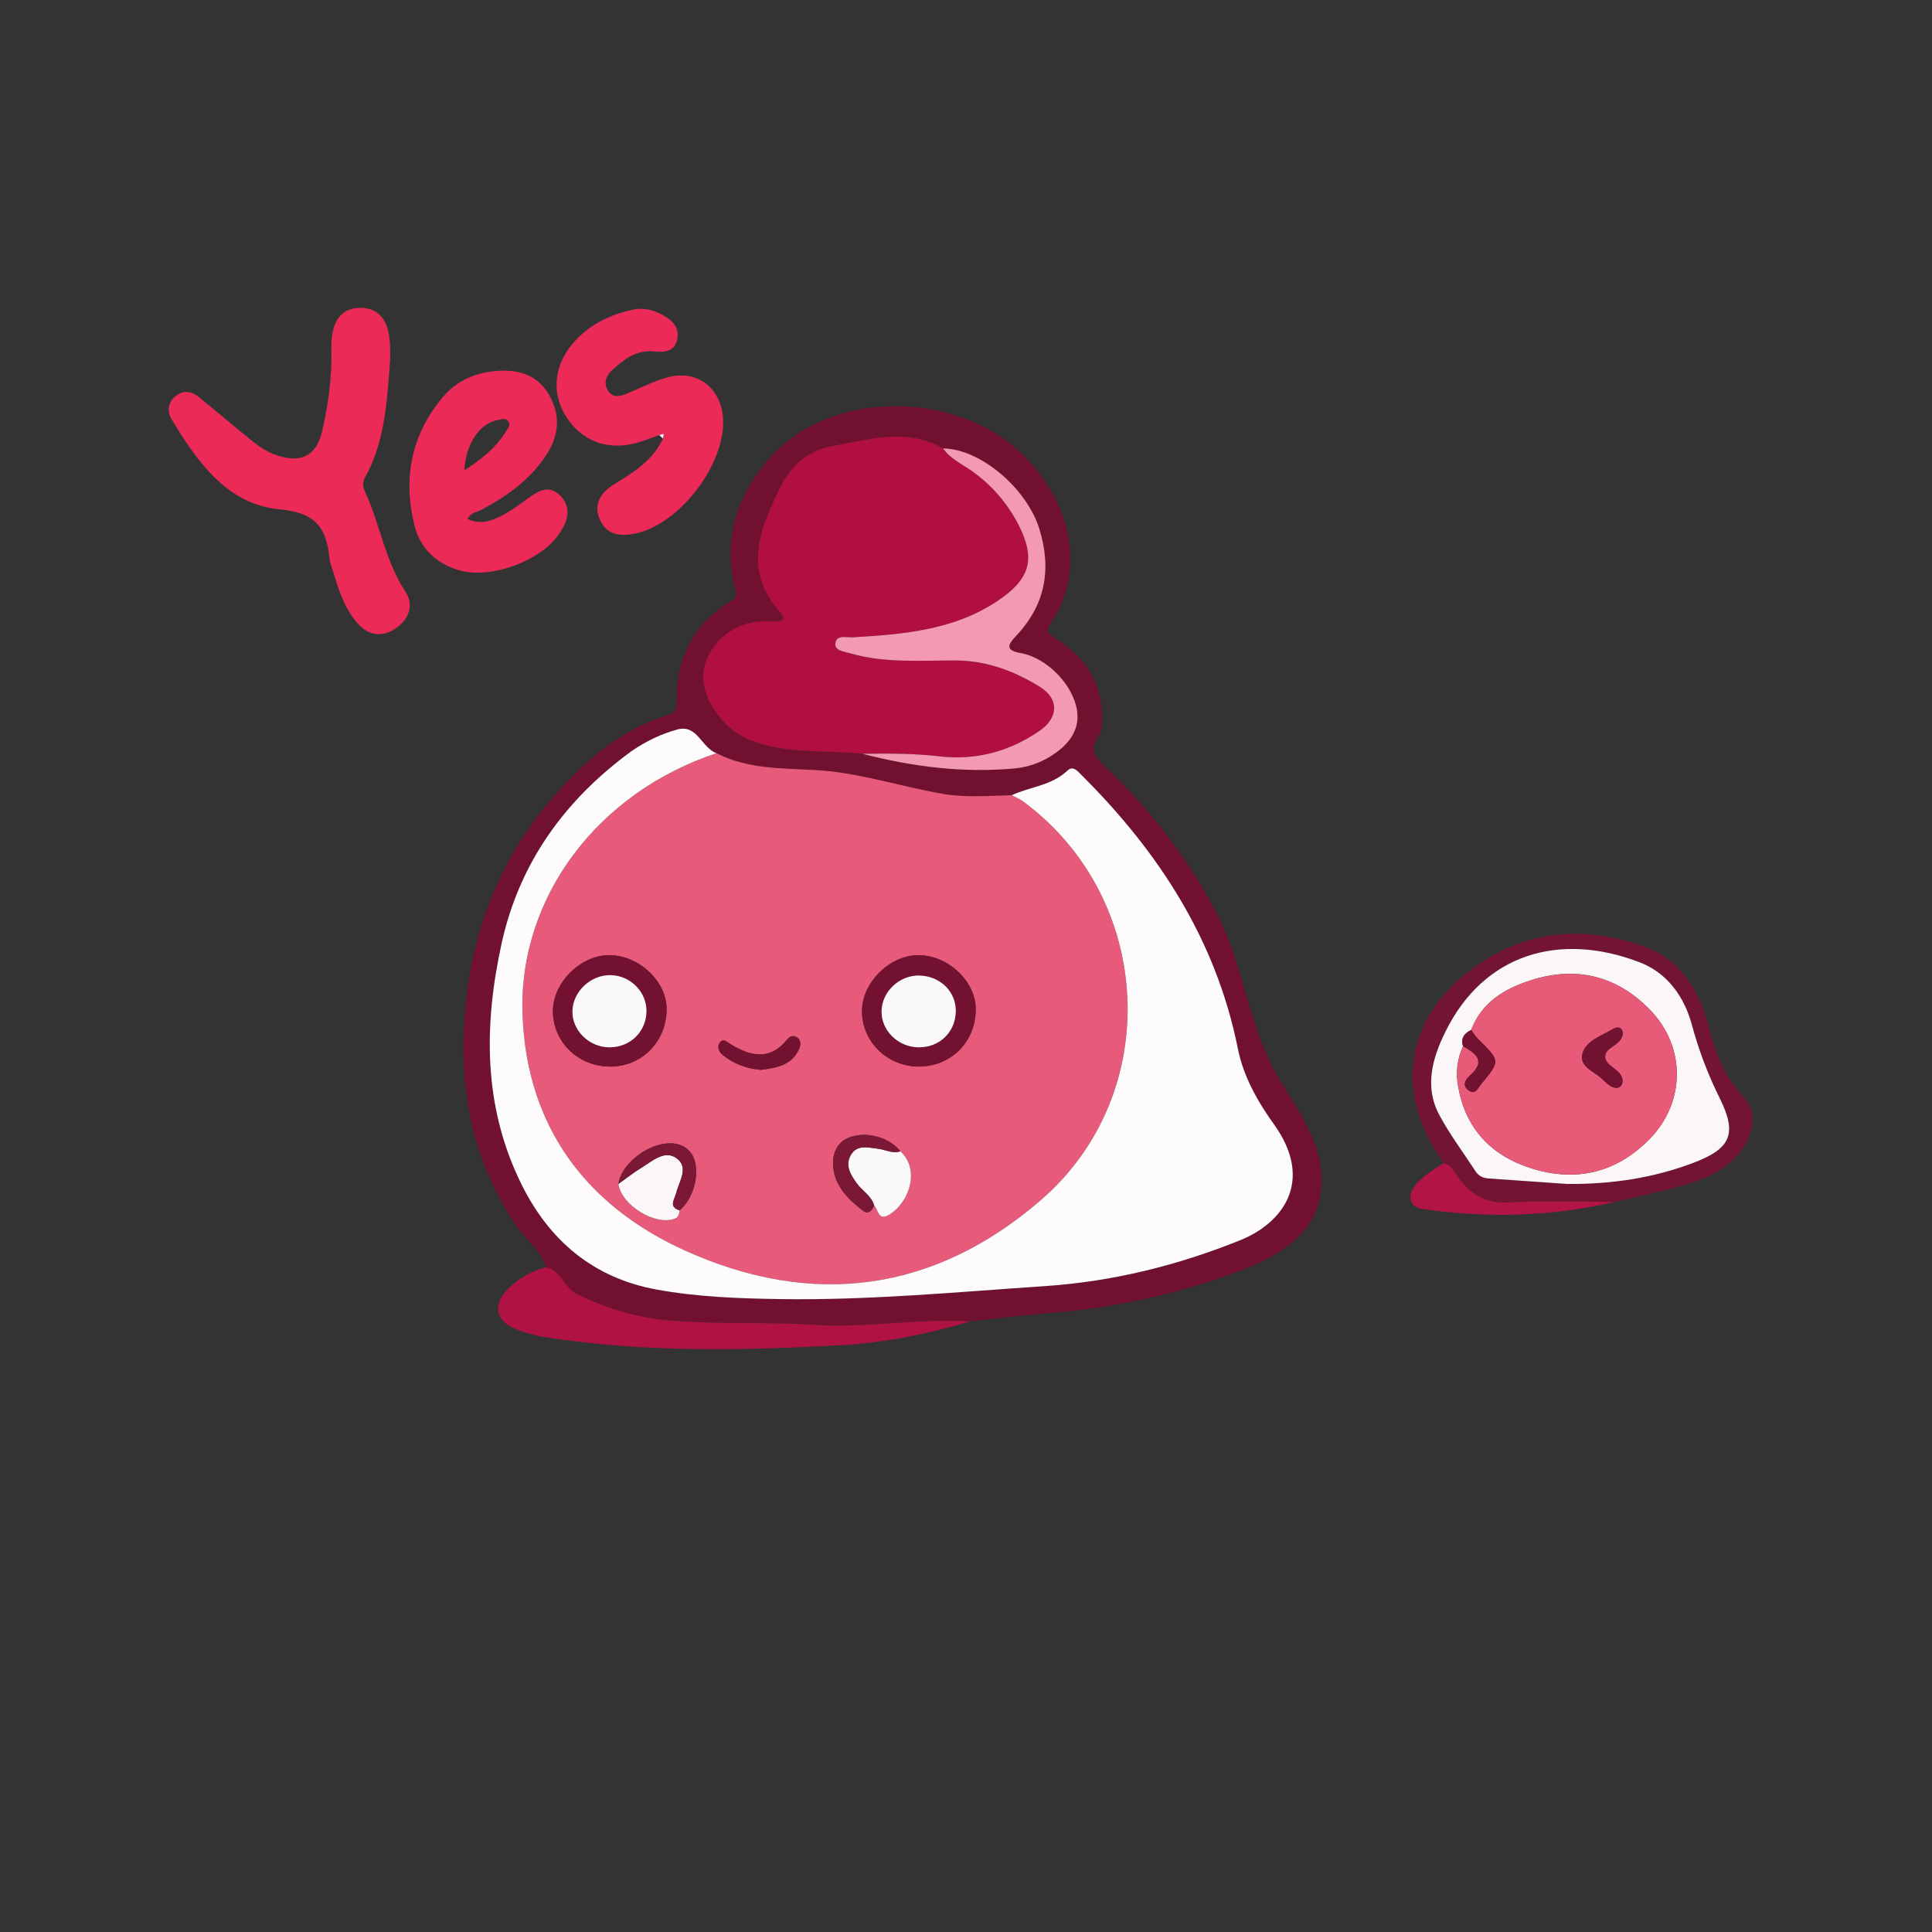 <?xml version="1.0" encoding="utf-8"?>
<!-- Generator: Adobe Illustrator 16.0.0, SVG Export Plug-In . SVG Version: 6.00 Build 0)  -->
<!DOCTYPE svg PUBLIC "-//W3C//DTD SVG 1.1//EN" "http://www.w3.org/Graphics/SVG/1.1/DTD/svg11.dtd">
<svg version="1.1" id="login_x5F_yes_xA0_이미지_1_"
	 xmlns="http://www.w3.org/2000/svg" xmlns:xlink="http://www.w3.org/1999/xlink" x="0px" y="0px" width="102.857px"
	 height="102.857px" viewBox="0 0 102.857 102.857" enable-background="new 0 0 102.857 102.857" xml:space="preserve">
<rect x="0" y="0" width="102.857" height="102.857" fill="#333333" stroke="none"/>
<g>
	<path fill-rule="evenodd" clip-rule="evenodd" fill="#71112F" d="M29.068,67.462c-0.299-0.907-1.085-1.468-1.598-2.228
		c-2.677-3.973-3.22-8.379-2.523-12.959c0.624-4.102,2.392-7.729,5.313-10.728c1.491-1.531,3.16-2.833,5.251-3.462
		c0.39-0.118,0.522-0.245,0.513-0.695c-0.043-2.285,0.841-4.112,2.814-5.351c0.248-0.155,0.429-0.2,0.311-0.655
		c-0.664-2.574,0.01-4.86,1.707-6.868c3.16-3.742,9.707-3.76,13.292-0.594c2.417,2.134,3.986,5.961,1.799,9.23
		c-0.295,0.441-0.141,0.579,0.251,0.834c1.514,0.985,2.501,2.316,2.469,4.216c-0.006,0.336,0.006,0.745-0.17,0.992
		c-0.562,0.79-0.15,1.16,0.429,1.713c2.352,2.249,4.31,4.779,5.841,7.7c1.288,2.458,1.602,5.201,2.723,7.685
		c0.536,1.188,1.333,2.215,1.934,3.36c0.495,0.945,0.905,1.905,0.928,3.003c0.052,2.412-1.343,3.854-4.268,4.975
		c-3.418,1.309-7.007,2.046-10.677,2.318c-1.259,0.094-2.511,0.266-3.766,0.401c-2.692-0.157-5.369,0.335-8.061,0.203
		c-0.473-0.022-0.946-0.071-1.419-0.082c-2.147-0.049-4.302,0.009-6.439-0.162c-1.729-0.138-3.4-0.623-4.991-1.407
		C30.009,68.547,29.881,67.629,29.068,67.462z M50.21,23.876c-1.931-1.121-3.916-0.479-5.873-0.136
		c-1.245,0.218-2.179,0.982-2.745,2.113c-1.127,2.252-2.095,4.524-0.013,6.791c0.101,0.109,0.164,0.284,0.054,0.358
		c-0.123,0.083-0.32,0.097-0.479,0.081c-1.685-0.174-3.238,0.837-3.644,2.383c-0.376,1.434,0.835,3.341,2.556,3.983
		c1.894,0.708,3.904,0.465,5.858,0.683c2.66,0.689,5.357,1.029,8.104,0.776c0.789-0.073,1.541-0.367,2.185-0.833
		c0.755-0.547,1.282-1.274,1.123-2.27c-0.219-1.371-1.617-2.797-2.999-3.038c-0.839-0.146-0.677-0.455-0.249-0.907
		c1.557-1.643,1.91-3.532,1.251-5.687C54.68,26.02,52.208,23.896,50.21,23.876z M38.146,40.098c-0.792-0.272-1.016-1.555-2.09-1.259
		c-0.853,0.235-1.663,0.625-2.404,1.128c-0.028,0.019-0.055,0.041-0.083,0.061c-3.52,2.583-5.935,5.933-6.872,10.227
		c-0.946,4.334-0.977,8.628,1.034,12.737c1.491,3.047,3.843,5.041,7.211,5.66c2.156,0.396,4.348,0.476,6.545,0.51
		c4.734,0.073,9.438-0.373,14.149-0.691c3.604-0.243,7.081-1.105,10.406-2.45c2.25-0.909,3.934-3.148,1.791-6.146
		c-0.877-1.226-1.633-2.545-1.933-4.045c-1.158-5.779-4.208-10.469-8.315-14.558c-0.219-0.218-0.453-0.535-0.768-0.237
		c-0.837,0.792-1.978,0.852-2.955,1.3c-1.228,0.032-2.45,0.142-3.682-0.071c-2.252-0.39-4.442-1.131-6.737-1.264
		C41.641,40.895,39.818,40.959,38.146,40.098z"/>
	<path fill-rule="evenodd" clip-rule="evenodd" fill="#EB2A58" d="M20.771,19.145c-0.167,2.147-0.249,4.313-1.332,6.264
		c-0.152,0.274-0.12,0.513,0,0.777c0.796,1.733,1.064,3.671,2.141,5.306c0.485,0.737,0.184,1.484-0.521,1.967
		c-0.724,0.496-1.455,0.373-2.028-0.279c-0.669-0.761-0.985-1.711-1.27-2.666c-0.079-0.262-0.193-0.522-0.22-0.79
		c-0.166-1.607-0.703-2.426-2.648-2.605c-2.799-0.258-4.397-2.543-5.767-4.814c-0.233-0.387-0.194-0.883,0.219-1.215
		c0.405-0.324,0.841-0.274,1.225,0.035c0.906,0.73,1.789,1.49,2.693,2.221c0.452,0.365,0.919,0.718,1.485,0.898
		c1.333,0.427,2.11,0.014,2.42-1.355c0.317-1.404,0.51-2.829,0.474-4.274c-0.036-1.458,0.466-2.203,1.507-2.226
		c1.051-0.023,1.612,0.717,1.62,2.141C20.772,18.734,20.771,18.939,20.771,19.145z"/>
	<path fill-rule="evenodd" clip-rule="evenodd" fill="#EB2A58" d="M24.89,27.625c0.668,0.328,1.225,0.112,1.74-0.132
		c0.458-0.217,0.876-0.528,1.292-0.826c0.597-0.428,1.238-0.955,1.904-0.282c0.676,0.683,0.359,1.466-0.132,2.14
		c-0.993,1.363-3.543,2.287-5.159,1.859c-1.252-0.332-2.148-1.143-2.462-2.383c-0.632-2.496-0.199-4.817,1.478-6.83
		c0.787-0.945,1.85-1.382,3.064-1.434c1.093-0.046,2.026,0.268,2.612,1.278c0.609,1.052,0.549,2.096-0.079,3.103
		c-0.859,1.378-2.131,2.288-3.54,3.033C25.378,27.272,25.078,27.279,24.89,27.625z M24.718,25.045c0.967-0.62,1.712-1.25,2.24-2.109
		c0.101-0.164,0.263-0.349,0.061-0.548c-0.144-0.143-0.316-0.059-0.483-0.032C25.563,22.517,24.818,23.557,24.718,25.045z"/>
	<path fill-rule="evenodd" clip-rule="evenodd" fill="#EB2A58" d="M35.096,23.162c-0.257,0.093-0.515,0.185-0.771,0.28
		c-1.669,0.62-3.17,0.206-4.097-1.129c-0.92-1.327-0.778-2.936,0.435-4.217c0.821-0.867,1.875-1.362,3.034-1.611
		c0.554-0.119,1.087,0.011,1.583,0.285c0.512,0.283,0.911,0.655,0.775,1.299c-0.142,0.669-0.705,0.695-1.223,0.641
		c-0.963-0.101-1.624,0.433-2.259,1.01c-0.326,0.296-0.461,0.711-0.181,1.11c0.274,0.39,0.659,0.256,1.02,0.108
		c0.695-0.284,1.371-0.635,2.088-0.839c1.58-0.449,2.878,0.518,2.993,2.163c0.167,2.395-2.289,5.641-4.648,6.138
		c-0.801,0.169-1.556,0.096-1.916-0.75c-0.358-0.843,0.083-1.455,0.792-1.887c1.029-0.627,2.045-1.261,2.575-2.417
		c0.013-0.082,0.025-0.164,0.039-0.246C35.255,23.122,35.175,23.142,35.096,23.162z"/>
	<path fill-rule="evenodd" clip-rule="evenodd" fill="#731532" d="M76.839,61.924c-0.012-0.032-0.016-0.069-0.035-0.096
		c-2.706-3.793-1.939-7.909,1.986-10.541c2.779-1.863,5.808-1.969,8.824-0.863c1.871,0.686,2.899,2.379,3.365,4.266
		c0.354,1.429,0.874,2.694,1.894,3.77c0.651,0.687,0.534,1.898-0.195,2.827c-0.868,1.107-2.108,1.575-3.404,1.917
		c-1.083,0.285-2.178,0.521-3.268,0.779c-1.904,0.002-3.813-0.067-5.713,0.031c-1.214,0.063-2.014-0.443-2.665-1.35
		C77.41,62.361,77.253,62.011,76.839,61.924z M83.439,63.032c2.312,0.019,4.566-0.306,6.73-1.131
		c1.99-0.759,2.325-1.544,1.379-3.448c-0.625-1.257-1.107-2.533-1.477-3.896c-0.397-1.468-1.278-2.754-2.801-3.334
		c-4.255-1.622-8.271-0.445-10.318,3.701c-0.684,1.386-1.138,2.917-0.331,4.426c0.561,1.049,1.284,2.011,1.936,3.011
		c0.161,0.248,0.399,0.358,0.688,0.378C80.644,62.836,82.042,62.935,83.439,63.032z"/>
	<path fill-rule="evenodd" clip-rule="evenodd" fill="#B11244" d="M29.068,67.462c0.813,0.167,0.94,1.085,1.661,1.439
		c1.591,0.784,3.262,1.27,4.991,1.407c2.137,0.171,4.292,0.113,6.439,0.162c0.474,0.011,0.946,0.06,1.419,0.082
		c2.692,0.132,5.368-0.36,8.061-0.203c-2.26,0.679-4.558,1.143-6.921,1.271c-5.234,0.284-10.461,0.386-15.667-0.426
		c-0.582-0.091-1.14-0.243-1.672-0.47c-0.972-0.414-1.141-1.264-0.399-2.041C27.554,68.084,28.267,67.688,29.068,67.462z"/>
	<path fill-rule="evenodd" clip-rule="evenodd" fill="#B11445" d="M76.839,61.924c0.414,0.087,0.571,0.438,0.789,0.741
		c0.651,0.906,1.451,1.413,2.665,1.35c1.899-0.099,3.809-0.029,5.713-0.031c-3.4,0.791-6.831,0.877-10.276,0.384
		c-0.668-0.095-0.831-0.67-0.407-1.233C75.721,62.604,76.312,62.3,76.839,61.924z"/>
	<path fill-rule="evenodd" clip-rule="evenodd" fill="#E75A79" d="M38.146,40.098c1.672,0.861,3.495,0.796,5.299,0.901
		c2.295,0.132,4.485,0.874,6.737,1.264c1.232,0.213,2.454,0.104,3.682,0.072c0.208,0.114,0.433,0.205,0.621,0.344
		c6.966,5.158,7.481,15.55,0.929,21.213c-5.684,4.912-12.159,5.755-18.943,2.687c-5.295-2.396-8.44-6.631-8.652-12.569
		C27.595,47.747,31.858,42.182,38.146,40.098z M36.178,64.438c0.754-0.607,1.119-2.021,0.73-2.847
		c-0.153-0.327-0.408-0.544-0.75-0.652c-1.191-0.376-3.033,0.814-3.232,2.088c0.131,1.138,2.019,2.282,3.035,1.836
		C36.137,64.786,36.162,64.609,36.178,64.438z M46.535,64.167c0.221,0.227,0.218,0.837,0.76,0.528
		c1.111-0.631,1.718-2.423,0.639-3.403c-0.582-0.726-1.719-1.063-2.634-0.766c-0.737,0.24-0.983,0.866-0.947,1.529
		c0.058,1.063,0.785,1.773,1.57,2.39C46.198,64.66,46.434,64.488,46.535,64.167z M48.897,56.782c1.727,0.008,3.045-1.309,3.05-3.046
		c0.003-1.49-1.466-2.88-3.048-2.884c-1.518-0.003-2.987,1.436-3.007,2.945C45.869,55.434,47.22,56.774,48.897,56.782z
		 M32.518,56.782c1.663-0.016,2.949-1.322,2.972-3.021c0.021-1.487-1.431-2.884-3.023-2.909c-1.551-0.024-3.058,1.478-3.031,3.023
		C29.464,55.519,30.821,56.798,32.518,56.782z M40.524,56.957c0.821-0.113,1.641-0.233,2.024-1.134
		c0.084-0.196,0.099-0.41-0.083-0.564c-0.19-0.162-0.401-0.108-0.541,0.064c-0.943,1.174-1.985,0.916-3.072,0.241
		c-0.154-0.097-0.358-0.301-0.529-0.06c-0.16,0.226-0.063,0.479,0.133,0.641C39.053,56.637,39.745,56.9,40.524,56.957z"/>
	<path fill-rule="evenodd" clip-rule="evenodd" fill="#FDFBFB" d="M38.146,40.098c-6.288,2.083-10.551,7.648-10.327,13.911
		c0.211,5.938,3.356,10.174,8.652,12.569c6.784,3.068,13.259,2.226,18.943-2.687c6.553-5.663,6.037-16.055-0.929-21.213
		c-0.188-0.139-0.413-0.23-0.621-0.344c0.978-0.448,2.118-0.509,2.955-1.3c0.314-0.298,0.549,0.02,0.768,0.237
		c4.107,4.089,7.157,8.778,8.315,14.558c0.3,1.5,1.056,2.819,1.933,4.045c2.143,2.998,0.459,5.237-1.791,6.146
		c-3.325,1.345-6.803,2.207-10.406,2.45c-4.711,0.318-9.415,0.765-14.149,0.691c-2.197-0.034-4.389-0.113-6.545-0.51
		c-3.368-0.619-5.721-2.613-7.211-5.66c-2.01-4.108-1.979-8.402-1.034-12.737c0.937-4.294,3.352-7.644,6.872-10.227
		c0.027-0.021,0.054-0.042,0.083-0.061c0.741-0.504,1.551-0.894,2.404-1.128C37.13,38.543,37.354,39.826,38.146,40.098z"/>
	<path fill-rule="evenodd" clip-rule="evenodd" fill="#B10F41" d="M45.924,40.133c-1.954-0.217-3.964,0.025-5.858-0.683
		c-1.721-0.643-2.933-2.549-2.556-3.983c0.406-1.546,1.959-2.557,3.644-2.383c0.159,0.017,0.356,0.002,0.479-0.081
		c0.11-0.074,0.047-0.249-0.054-0.358c-2.083-2.267-1.115-4.539,0.013-6.791c0.566-1.131,1.5-1.896,2.745-2.113
		c1.957-0.343,3.942-0.985,5.873,0.136c0.384,0.548,0.988,0.82,1.513,1.189c1.085,0.763,1.931,1.746,2.523,2.917
		c0.91,1.801,0.571,2.862-1.111,3.995c-2.345,1.579-5.026,1.789-7.722,1.954c-0.355,0.022-0.873-0.164-0.939,0.324
		c-0.053,0.388,0.457,0.431,0.77,0.522c1.84,0.536,3.732,0.384,5.608,0.386c1.664,0.001,3.153,0.56,4.525,1.414
		c1.015,0.631,0.976,1.633-0.013,2.319c-1.607,1.115-3.407,1.598-5.342,1.373C48.654,40.108,47.292,40.11,45.924,40.133z"/>
	<path fill-rule="evenodd" clip-rule="evenodd" fill="#F399B2" d="M45.924,40.133c1.368-0.022,2.729-0.024,4.098,0.135
		c1.935,0.226,3.734-0.258,5.342-1.373c0.988-0.686,1.027-1.688,0.013-2.319c-1.372-0.854-2.861-1.413-4.525-1.414
		c-1.876-0.001-3.769,0.15-5.608-0.386c-0.313-0.091-0.823-0.134-0.77-0.522c0.066-0.488,0.584-0.302,0.939-0.324
		c2.696-0.165,5.377-0.375,7.722-1.954c1.683-1.132,2.021-2.193,1.111-3.995c-0.593-1.171-1.438-2.154-2.523-2.917
		c-0.525-0.369-1.128-0.641-1.513-1.189c1.998,0.019,4.47,2.143,5.129,4.299c0.659,2.155,0.306,4.044-1.251,5.687
		c-0.428,0.452-0.59,0.761,0.249,0.907c1.382,0.241,2.78,1.667,2.999,3.038c0.159,0.996-0.368,1.723-1.123,2.27
		c-0.644,0.466-1.396,0.76-2.185,0.833C51.281,41.162,48.584,40.822,45.924,40.133z"/>
	<path fill-rule="evenodd" clip-rule="evenodd" fill="#FEFEFE" d="M35.096,23.162c0.08-0.02,0.16-0.04,0.24-0.061
		c-0.013,0.082-0.026,0.164-0.039,0.246C35.23,23.285,35.163,23.224,35.096,23.162z"/>
	<path fill-rule="evenodd" clip-rule="evenodd" fill="#FBF6F7" d="M83.439,63.032c-1.397-0.098-2.796-0.196-4.193-0.293
		c-0.289-0.02-0.527-0.13-0.688-0.378c-0.651-1-1.375-1.962-1.936-3.011c-0.807-1.509-0.353-3.04,0.331-4.426
		c2.047-4.146,6.063-5.323,10.318-3.701c1.522,0.58,2.403,1.866,2.801,3.334c0.369,1.362,0.852,2.639,1.477,3.896
		c0.946,1.904,0.611,2.689-1.379,3.448C88.006,62.727,85.751,63.051,83.439,63.032z M78.322,54.833
		c-0.363,0.18-0.564,0.441-0.432,0.868c-0.313,0.671-0.392,1.373-0.268,2.1c0.393,2.295,1.771,3.738,3.945,4.411
		c2.366,0.732,4.487,0.212,6.229-1.546c1.959-1.977,1.969-4.945,0.026-6.926c-1.766-1.801-3.915-2.317-6.316-1.554
		C80.11,52.631,78.89,53.355,78.322,54.833z"/>
	<path fill-rule="evenodd" clip-rule="evenodd" fill="#731130" d="M48.897,56.782c-1.677-0.008-3.028-1.349-3.005-2.984
		c0.021-1.51,1.49-2.949,3.007-2.945c1.583,0.003,3.051,1.394,3.048,2.884C51.942,55.474,50.624,56.79,48.897,56.782z
		 M48.892,55.758c1.109,0.018,1.958-0.783,1.993-1.88c0.034-1.063-0.812-1.912-1.934-1.941c-1.059-0.028-1.995,0.848-2.018,1.888
		C46.91,54.859,47.804,55.741,48.892,55.758z"/>
	<path fill-rule="evenodd" clip-rule="evenodd" fill="#731130" d="M32.518,56.782c-1.696,0.016-3.054-1.264-3.082-2.906
		c-0.027-1.545,1.48-3.047,3.031-3.023c1.592,0.025,3.043,1.421,3.023,2.909C35.466,55.46,34.181,56.767,32.518,56.782z
		 M32.43,55.758c1.109,0.011,1.972-0.819,1.988-1.914c0.015-1.022-0.833-1.893-1.876-1.928c-1.063-0.036-2.025,0.841-2.065,1.882
		C30.437,54.839,31.342,55.746,32.43,55.758z"/>
	<path fill-rule="evenodd" clip-rule="evenodd" fill="#FBF8F9" d="M47.934,61.292c1.079,0.98,0.472,2.772-0.639,3.403
		c-0.542,0.309-0.539-0.302-0.76-0.528c-0.153-0.514-0.637-0.768-0.928-1.175c-0.329-0.461-0.623-0.936-0.319-1.485
		c0.333-0.603,0.939-0.408,1.461-0.349C47.144,61.203,47.517,61.435,47.934,61.292z"/>
	<path fill-rule="evenodd" clip-rule="evenodd" fill="#FBF6F7" d="M36.178,64.438c-0.016,0.171-0.041,0.348-0.217,0.425
		c-1.017,0.446-2.904-0.698-3.035-1.836c0.415-0.293,0.815-0.609,1.247-0.874c0.569-0.35,1.216-0.947,1.848-0.49
		c0.678,0.49,0.129,1.234-0.025,1.865C35.915,63.857,35.575,64.244,36.178,64.438z"/>
	<path fill-rule="evenodd" clip-rule="evenodd" fill="#7B1836" d="M47.934,61.292c-0.417,0.143-0.79-0.089-1.185-0.134
		c-0.522-0.06-1.127-0.254-1.461,0.349c-0.304,0.55-0.01,1.024,0.319,1.485c0.291,0.407,0.775,0.661,0.928,1.175
		c-0.102,0.321-0.337,0.493-0.611,0.278c-0.785-0.616-1.512-1.326-1.57-2.39c-0.036-0.663,0.21-1.289,0.947-1.529
		C46.215,60.229,47.352,60.566,47.934,61.292z"/>
	<path fill-rule="evenodd" clip-rule="evenodd" fill="#7B1836" d="M36.178,64.438c-0.603-0.194-0.263-0.581-0.183-0.91
		c0.155-0.631,0.704-1.375,0.025-1.865c-0.632-0.457-1.278,0.141-1.848,0.49c-0.432,0.265-0.833,0.581-1.247,0.874
		c0.2-1.273,2.041-2.464,3.232-2.088c0.342,0.108,0.597,0.325,0.75,0.652C37.297,62.418,36.933,63.831,36.178,64.438z"/>
	<path fill-rule="evenodd" clip-rule="evenodd" fill="#731130" d="M40.524,56.957c-0.779-0.057-1.472-0.32-2.067-0.812
		c-0.196-0.162-0.293-0.415-0.133-0.641c0.171-0.241,0.375-0.037,0.529,0.06c1.087,0.675,2.129,0.933,3.072-0.241
		c0.139-0.173,0.35-0.227,0.541-0.064c0.182,0.154,0.167,0.368,0.083,0.564C42.165,56.724,41.346,56.844,40.524,56.957z"/>
	<path fill-rule="evenodd" clip-rule="evenodd" fill="#E75B79" d="M78.322,54.833c0.567-1.478,1.788-2.202,3.186-2.646
		c2.401-0.764,4.551-0.247,6.316,1.554c1.942,1.98,1.933,4.949-0.026,6.926c-1.742,1.758-3.863,2.278-6.229,1.546
		c-2.175-0.673-3.553-2.116-3.945-4.411c-0.124-0.727-0.045-1.429,0.268-2.099c0.7,0.383,1.229,0.793,0.365,1.559
		c-0.227,0.201-0.433,0.518-0.085,0.777c0.382,0.286,0.505-0.109,0.69-0.332c1.02-1.227,1.02-1.223-0.177-2.397
		C78.543,55.171,78.442,54.992,78.322,54.833z M86.393,55.048c0.002-0.335-0.239-0.435-0.528-0.26
		c-0.604,0.364-1.431,0.607-1.62,1.313c-0.185,0.689,0.638,0.939,1.058,1.349c0.169,0.164,0.351,0.346,0.563,0.428
		c0.34,0.132,0.558-0.091,0.512-0.405c-0.081-0.551-0.849-0.679-0.915-1.155C85.379,55.731,86.306,55.706,86.393,55.048z"/>
	<path fill-rule="evenodd" clip-rule="evenodd" fill="#731130" d="M78.322,54.833c0.12,0.159,0.221,0.338,0.362,0.476
		c1.196,1.175,1.196,1.171,0.177,2.397c-0.186,0.223-0.309,0.618-0.69,0.332c-0.348-0.26-0.142-0.576,0.085-0.777
		c0.863-0.766,0.335-1.176-0.365-1.559C77.758,55.274,77.959,55.013,78.322,54.833z"/>
	<path fill-rule="evenodd" clip-rule="evenodd" fill="#FBF8F9" d="M48.892,55.758c-1.088-0.017-1.982-0.898-1.959-1.934
		c0.023-1.04,0.958-1.916,2.018-1.888c1.122,0.029,1.968,0.879,1.934,1.941C50.85,54.975,50.001,55.775,48.892,55.758z"/>
	<path fill-rule="evenodd" clip-rule="evenodd" fill="#FBF8F9" d="M32.43,55.758c-1.088-0.012-1.994-0.919-1.954-1.96
		c0.04-1.041,1.002-1.918,2.065-1.882c1.044,0.035,1.891,0.905,1.876,1.928C34.402,54.938,33.54,55.769,32.43,55.758z"/>
	<path fill-rule="evenodd" clip-rule="evenodd" fill="#731130" d="M86.393,55.048c-0.087,0.658-1.014,0.684-0.932,1.27
		c0.066,0.477,0.834,0.604,0.915,1.155c0.046,0.314-0.172,0.537-0.512,0.405c-0.212-0.082-0.394-0.264-0.563-0.428
		c-0.42-0.409-1.242-0.659-1.058-1.349c0.189-0.706,1.017-0.949,1.62-1.313C86.153,54.613,86.395,54.713,86.393,55.048z"/>
</g>
</svg>
